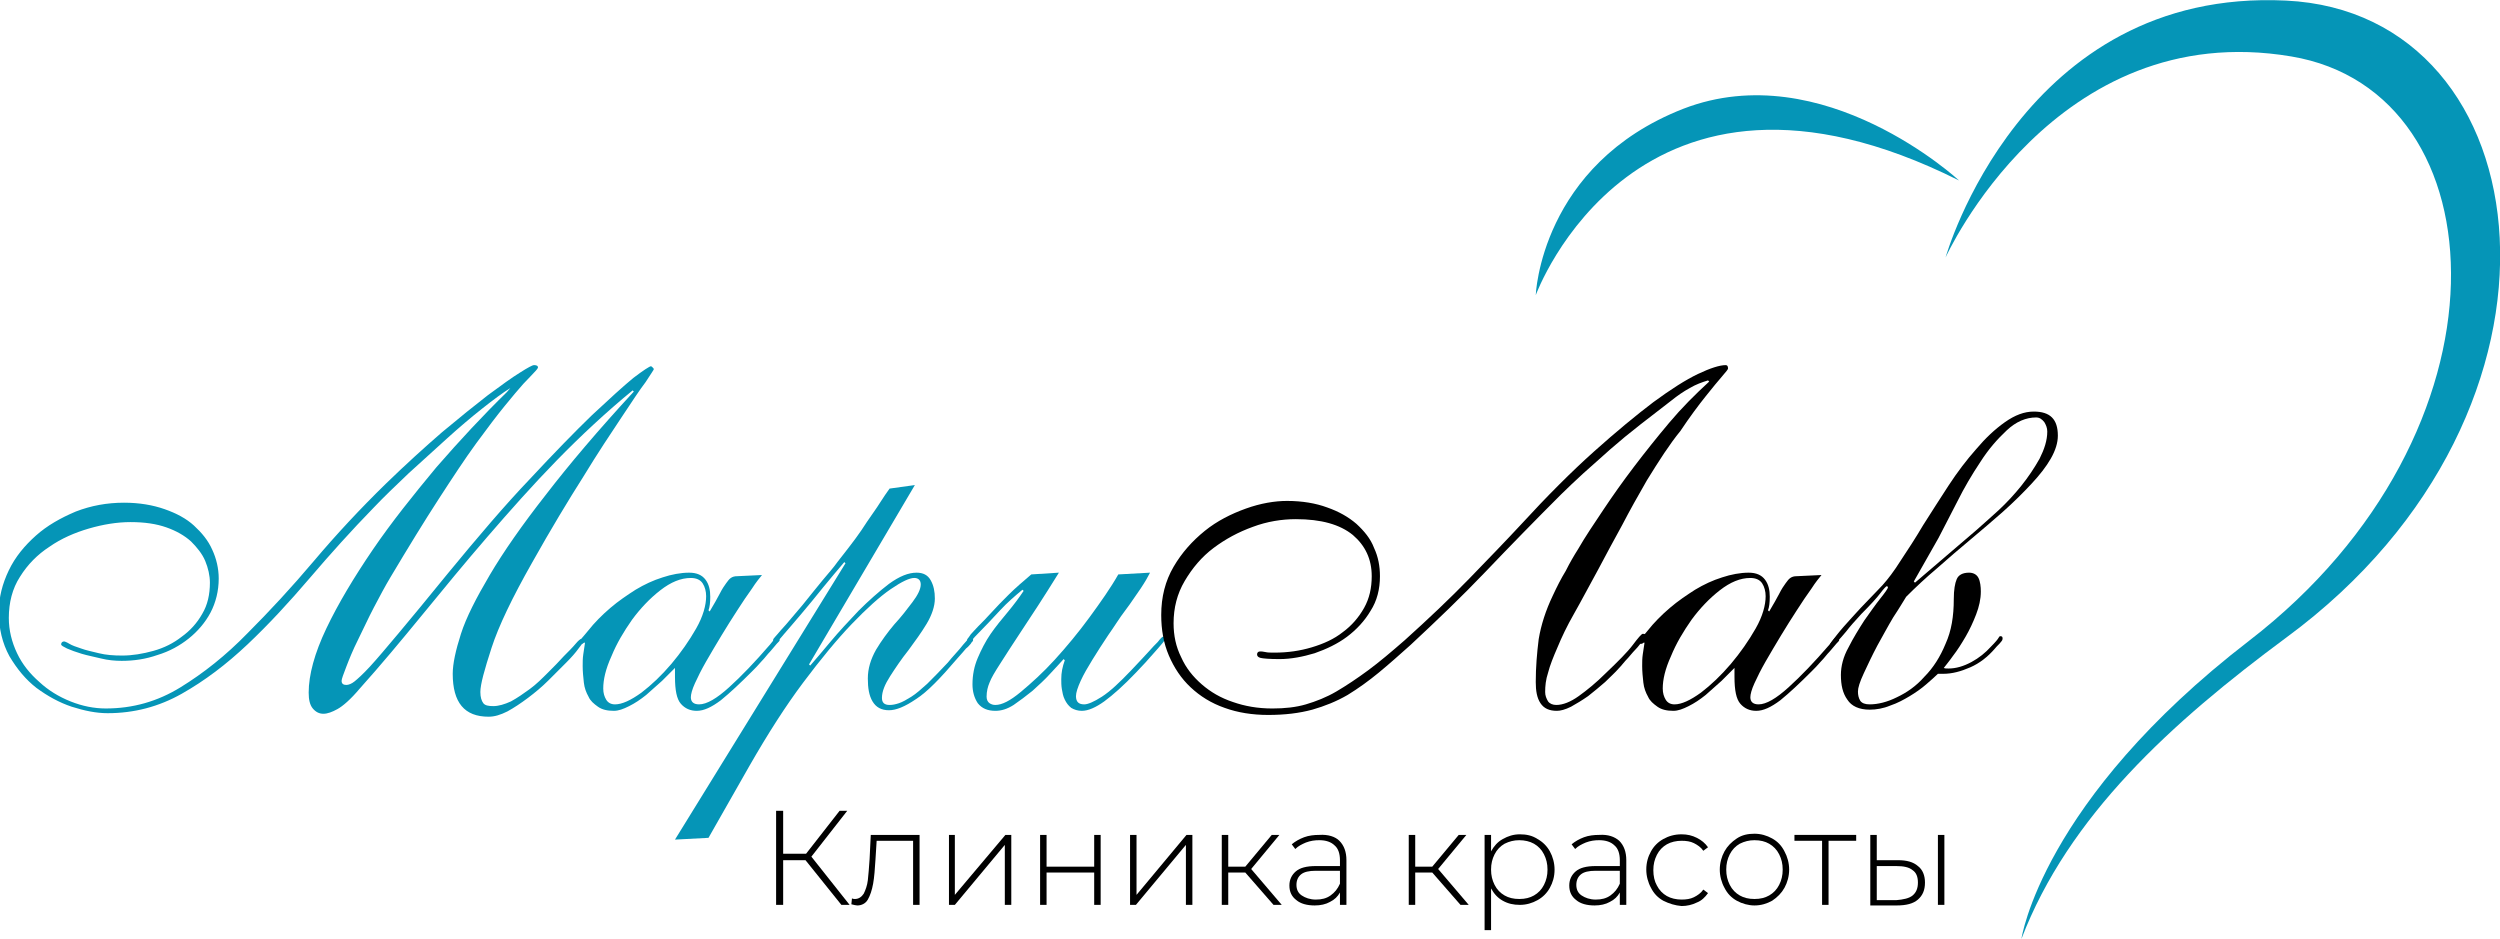 <?xml version="1.0" encoding="utf-8"?>
<!-- Generator: Adobe Illustrator 27.5.0, SVG Export Plug-In . SVG Version: 6.00 Build 0)  -->
<!DOCTYPE svg PUBLIC "-//W3C//DTD SVG 1.1//EN" "http://www.w3.org/Graphics/SVG/1.1/DTD/svg11.dtd">
<svg version="1.1" id="Слой_2" xmlns:x="http://ns.adobe.com/Extensibility/1.0/" xmlns:i="http://ns.adobe.com/AdobeIllustrator/10.0/" xmlns:graph="http://ns.adobe.com/Graphs/1.0/"
	 xmlns="http://www.w3.org/2000/svg" xmlns:xlink="http://www.w3.org/1999/xlink" x="0px" y="0px" viewBox="0 0 425.2 159.7"
	 style="enable-background:new 0 0 425.2 159.7;" xml:space="preserve">
<style type="text/css">
	.st0{fill:#0595B7;}
</style>
<g>
	<g>
		<path class="st0" d="M86.8,66c-1.3,0.8-2.9,2-4.8,3.5c-1.9,1.5-3.9,3.2-6,5.1c-2.1,1.9-4.3,3.9-6.5,5.9c-2.2,2.1-4.2,4-6,5.9
			c-3.7,3.8-7.3,7.8-10.8,11.9c-3.5,4.1-7,7.9-10.6,11.3c-3.6,3.4-7.3,6.2-11.2,8.4c-3.9,2.2-8.1,3.3-12.6,3.3
			c-1.9,0-3.9-0.4-6.1-1.1c-2.1-0.7-4.1-1.8-6-3.2c-1.8-1.4-3.3-3.2-4.6-5.4c-1.2-2.2-1.8-4.7-1.8-7.5c0-2.5,0.6-4.8,1.7-7.1
			c1.1-2.3,2.7-4.2,4.6-5.9s4.2-3,6.8-4.1c2.6-1,5.3-1.5,8.2-1.5c2.6,0,4.9,0.4,6.9,1.1c2,0.7,3.7,1.6,5,2.8
			c1.3,1.2,2.4,2.5,3.1,4.1c0.7,1.5,1.1,3.2,1.1,4.9c0,2.1-0.5,4.1-1.4,5.8c-0.9,1.7-2.2,3.2-3.7,4.4c-1.5,1.2-3.3,2.2-5.3,2.8
			c-2,0.7-4,1-6.1,1c-1.1,0-2.3-0.1-3.5-0.4s-2.3-0.5-3.3-0.8c-1-0.3-1.8-0.6-2.5-0.9c-0.6-0.3-1-0.5-1-0.7c0-0.3,0.2-0.5,0.5-0.5
			c0.1,0,0.4,0.1,0.9,0.4c0.5,0.3,1.1,0.5,2,0.8c0.8,0.3,1.8,0.5,3,0.8s2.5,0.4,4,0.4c1.7,0,3.5-0.3,5.3-0.8
			c1.8-0.5,3.4-1.3,4.8-2.4c1.4-1,2.6-2.3,3.5-3.9c0.9-1.5,1.3-3.3,1.3-5.3c0-1.2-0.3-2.5-0.8-3.7c-0.5-1.2-1.4-2.3-2.4-3.3
			c-1.1-1-2.5-1.8-4.2-2.4c-1.7-0.6-3.7-0.9-6.1-0.9c-2.3,0-4.7,0.4-7.1,1.1c-2.4,0.7-4.7,1.7-6.7,3.1c-2,1.3-3.7,3-5,5.1
			c-1.3,2-1.9,4.4-1.9,7c0,2.1,0.5,4.1,1.4,6s2.2,3.5,3.8,4.9c1.5,1.4,3.3,2.5,5.3,3.3c2,0.8,4,1.2,6,1.2c4.6,0,8.8-1.2,12.7-3.6
			c3.9-2.4,7.7-5.4,11.4-9.2c3.7-3.7,7.5-7.8,11.3-12.3c3.8-4.5,7.9-8.9,12.2-13.1c3.4-3.3,6.6-6.2,9.6-8.8c3-2.5,5.6-4.6,7.8-6.3
			c2.3-1.7,4.1-3,5.4-3.8c1.4-0.9,2.2-1.3,2.4-1.3c0.4,0,0.7,0.1,0.7,0.4c0,0.1-0.2,0.4-0.6,0.8c-0.4,0.4-1,1.1-1.9,2
			c-0.8,0.9-1.9,2.2-3.2,3.8c-1.3,1.6-2.9,3.7-4.8,6.3c-1.9,2.6-4,5.8-6.4,9.5s-5.1,8.1-8.2,13.3c-0.9,1.5-1.8,3.2-2.8,5.1
			c-1,1.9-1.8,3.7-2.7,5.5s-1.5,3.3-2,4.6c-0.5,1.3-0.8,2.1-0.8,2.4c0,0.5,0.3,0.7,0.8,0.7c0.4,0,0.9-0.2,1.4-0.6
			c0.5-0.4,1.4-1.2,2.6-2.5c1.2-1.3,2.8-3.2,4.9-5.7c2.1-2.5,4.9-5.9,8.4-10.2c5.1-6.2,9.7-11.6,13.9-16c4.1-4.4,7.7-8.1,10.6-10.9
			c3-2.8,5.3-4.9,7-6.3c1.7-1.3,2.8-2,3-2c0.1,0,0.2,0.1,0.3,0.2c0.1,0.1,0.2,0.2,0.2,0.3c0,0.1-0.5,0.8-1.4,2.2
			c-1,1.3-2.3,3.3-4.1,6c-1.8,2.7-4,6-6.5,10.1c-2.6,4.1-5.5,8.9-8.7,14.6c-3.4,6-5.7,10.8-6.9,14.5c-1.2,3.7-1.9,6.2-1.9,7.5
			c0,0.9,0.2,1.5,0.5,1.9c0.3,0.4,0.9,0.5,1.7,0.5c0.9,0,1.9-0.3,3-0.8c1.1-0.6,2.1-1.3,3.2-2.1c1.1-0.8,2.1-1.8,3.1-2.8
			s1.9-1.9,2.7-2.8c0.8-0.8,1.5-1.5,2-2.1c0.5-0.6,0.8-0.8,0.9-0.8c0.3,0,0.4,0.2,0.4,0.5c0,0.1-0.3,0.4-0.8,1.1
			c-0.5,0.7-1.2,1.5-2.1,2.4c-0.9,0.9-1.9,1.9-3,3c-1.1,1.1-2.3,2.1-3.5,3c-1.2,0.9-2.4,1.7-3.5,2.3c-1.2,0.6-2.2,0.9-3.2,0.9
			c-4.1,0-6.1-2.4-6.1-7.3c0-1.7,0.5-4,1.4-6.8c0.9-2.8,2.6-6.1,4.9-10c2.3-3.9,5.5-8.5,9.5-13.6c4-5.2,9-11.1,15-17.6l-0.2-0.2
			c-4.5,3.7-8.8,7.7-12.9,11.9c-4.1,4.2-8,8.6-11.8,13c-3.8,4.4-7.5,8.9-11.1,13.3s-7.1,8.6-10.6,12.5c-1.6,1.9-2.9,3-3.8,3.5
			c-0.9,0.5-1.7,0.8-2.4,0.8c-0.7,0-1.3-0.3-1.8-0.9c-0.5-0.6-0.7-1.5-0.7-2.7c0-3,1-6.7,3-10.9c2-4.2,4.7-8.7,7.9-13.4
			c3.2-4.7,6.9-9.3,10.8-14c4-4.6,8-8.9,12-12.8L86.8,66z"/>
		<path class="st0" d="M129.6,97.8c-0.4,0.5-1,1.2-1.7,2.3c-0.8,1.1-1.6,2.3-2.5,3.7c-0.9,1.4-1.8,2.8-2.7,4.3
			c-0.9,1.5-1.8,3-2.6,4.4c-0.8,1.4-1.4,2.6-1.9,3.7c-0.5,1.1-0.7,1.9-0.7,2.4c0,0.8,0.5,1.2,1.4,1.2c1.3,0,3-1,5.1-2.9
			c2.1-1.9,4.4-4.3,6.9-7.2c0.5-0.6,0.8-1,0.9-1.1c0.1-0.1,0.2-0.2,0.3-0.2c0.2,0,0.3,0.1,0.4,0.2c0.1,0.1,0.1,0.2,0.1,0.3
			c0,0.1-0.2,0.3-0.5,0.6c-0.3,0.4-0.7,0.8-1.1,1.3c-0.5,0.5-0.9,1.1-1.5,1.7c-0.5,0.6-1.1,1.2-1.6,1.7c-2,2-3.7,3.6-5.3,4.9
			c-1.6,1.2-2.9,1.8-4.1,1.8c-1.1,0-2-0.4-2.7-1.2c-0.7-0.8-1-2.3-1-4.6c0-0.3,0-0.5,0-0.8c0-0.3,0-0.5,0-0.7
			c-0.6,0.6-1.4,1.4-2.2,2.2c-0.9,0.8-1.8,1.6-2.7,2.4c-1,0.8-1.9,1.4-2.9,1.9c-1,0.5-1.8,0.8-2.6,0.8c-1.1,0-2-0.2-2.7-0.7
			c-0.7-0.5-1.3-1-1.6-1.7c-0.4-0.7-0.7-1.5-0.8-2.4c-0.1-0.9-0.2-1.9-0.2-2.8c0-0.7,0-1.3,0.1-2c0.1-0.6,0.2-1.3,0.3-2
			c-0.1,0-0.2,0-0.3,0.1c-0.1,0.1-0.1,0.1-0.3,0.1c-0.2,0-0.3-0.1-0.3-0.4c0-0.2,0.1-0.3,0.3-0.5c0.2-0.2,0.5-0.6,1.1-1.3
			c1.1-1.4,2.4-2.7,3.8-3.9s2.9-2.2,4.3-3.1c1.5-0.9,3-1.6,4.6-2.1c1.5-0.5,3.1-0.8,4.5-0.8c1.3,0,2.2,0.4,2.8,1.2
			c0.6,0.8,0.8,1.8,0.8,2.9c0,1-0.1,1.8-0.3,2.3l0.2,0.2c0.7-1.2,1.3-2.2,1.7-3c0.4-0.8,0.8-1.4,1.1-1.8c0.3-0.4,0.5-0.7,0.8-0.9
			c0.3-0.2,0.6-0.3,1.1-0.3L129.6,97.8z M102.6,117.1c0,0.8,0.2,1.4,0.5,1.9c0.3,0.5,0.8,0.8,1.5,0.8c1.2,0,2.7-0.7,4.5-2
			c1.7-1.3,3.4-2.9,5.1-4.9c1.6-1.9,3-3.9,4.2-6c1.2-2.1,1.7-4,1.7-5.5c0-0.8-0.2-1.6-0.6-2.2c-0.4-0.6-1.1-0.9-2-0.9
			c-1.7,0-3.4,0.7-5.2,2.1c-1.8,1.4-3.4,3.1-4.8,5c-1.4,2-2.6,4-3.5,6.2C103,113.8,102.6,115.6,102.6,117.1z"/>
		<path class="st0" d="M155.6,82.5l-18,30.5l0.2,0.2c0.8-0.9,1.9-2.2,3.4-4c1.5-1.8,3.1-3.5,4.8-5.3c1.7-1.7,3.5-3.3,5.2-4.6
			c1.8-1.3,3.3-1.9,4.7-1.9c1.1,0,1.9,0.4,2.4,1.3c0.5,0.9,0.7,1.9,0.7,3.1c0,1.3-0.5,2.8-1.4,4.3c-0.9,1.5-2,3-3.1,4.5
			c-1.2,1.5-2.2,3-3.1,4.4c-0.9,1.4-1.4,2.6-1.4,3.7c0,0.8,0.4,1.2,1.3,1.2c0.5,0,1-0.1,1.6-0.3c0.6-0.2,1.3-0.6,2.1-1.1
			c0.8-0.5,1.7-1.3,2.7-2.2c1-1,2.2-2.2,3.5-3.6c0.8-1,1.5-1.7,2-2.3c0.5-0.6,0.8-1,1.1-1.3c0.3-0.3,0.4-0.5,0.5-0.6
			c0.1-0.1,0.2-0.1,0.3-0.1c0.3,0,0.4,0.1,0.4,0.4c0,0.1,0,0.2-0.1,0.3c-0.1,0.1-0.2,0.2-0.3,0.4c-0.2,0.2-0.4,0.5-0.8,0.8
			c-0.3,0.4-0.8,0.9-1.4,1.6c-2.9,3.4-5.2,5.8-7.1,7c-1.9,1.3-3.4,1.9-4.6,1.9c-1.3,0-2.2-0.5-2.8-1.5c-0.6-1-0.8-2.3-0.8-3.9
			c0-1.7,0.5-3.3,1.4-4.9c0.9-1.5,2-3,3.1-4.3c1.2-1.3,2.2-2.6,3.1-3.8c0.9-1.2,1.4-2.2,1.4-3c0-0.7-0.4-1.1-1.1-1.1
			c-0.8,0-2.1,0.6-4,1.9c-1.9,1.3-4.1,3.3-6.6,5.9c-2.5,2.6-5.3,6-8.3,10c-3,4-6,8.7-9.1,14.1l-7,12.3l-5.7,0.3l29-47l-0.2-0.2
			c-1.1,1.3-2.3,2.7-3.6,4.3c-1.3,1.6-2.5,3.1-3.7,4.5c-1.2,1.4-2.2,2.6-3,3.5c-0.8,1-1.3,1.4-1.3,1.4c-0.3,0-0.5-0.1-0.5-0.4
			c0-0.1,0-0.2,0.1-0.3c0.1-0.1,0.3-0.4,0.6-0.7c0.3-0.4,0.8-0.9,1.5-1.7c0.7-0.8,1.6-1.9,2.8-3.3c1.3-1.6,2.4-3,3.4-4.2
			c1-1.2,1.9-2.2,2.6-3.2c0.8-1,1.4-1.8,2.1-2.7c0.6-0.8,1.3-1.7,1.9-2.6c0.6-0.9,1.3-2,2.1-3.1c0.8-1.1,1.6-2.5,2.7-4L155.6,82.5z"
			/>
		<path class="st0" d="M194,100.1c-0.8,1.1-1.6,2.4-2.6,3.7c-1,1.3-1.9,2.8-2.9,4.2c-1,1.5-1.9,2.9-2.7,4.2c-0.8,1.3-1.5,2.5-2,3.6
			c-0.5,1.1-0.8,2-0.8,2.6c0,1,0.5,1.4,1.4,1.4c0.6,0,1.6-0.4,3-1.3c1.4-0.9,3-2.4,5-4.5c1.2-1.3,2.2-2.3,2.9-3.1
			c0.7-0.8,1.2-1.3,1.6-1.7c0.3-0.4,0.5-0.6,0.6-0.7c0.1-0.1,0.2-0.2,0.3-0.2c0.3,0,0.4,0.1,0.4,0.4c0,0.1-0.2,0.3-0.5,0.7
			c-0.3,0.4-0.8,0.9-1.3,1.5c-0.5,0.6-1.1,1.2-1.6,1.8c-0.6,0.6-1.1,1.2-1.6,1.7c-2.1,2.2-3.9,3.8-5.4,4.9c-1.4,1-2.7,1.6-3.8,1.6
			c-0.7,0-1.3-0.2-1.8-0.5c-0.5-0.4-0.8-0.8-1.1-1.4c-0.3-0.6-0.4-1.2-0.5-1.8s-0.1-1.2-0.1-1.7c0-1.1,0.2-2.1,0.6-3.2l-0.2-0.2
			c-0.6,0.7-1.4,1.5-2.3,2.5c-0.9,1-1.9,1.9-3,2.9c-1.1,0.9-2.2,1.7-3.2,2.4c-1.1,0.7-2.1,1-3.1,1c-1.3,0-2.3-0.4-3-1.3
			c-0.6-0.9-0.9-2-0.9-3.2c0-1.6,0.3-3.1,0.9-4.5c0.6-1.4,1.3-2.8,2.2-4.1c0.9-1.3,1.9-2.5,2.9-3.7c1-1.2,1.9-2.4,2.7-3.6l-0.2-0.2
			c-1.2,1-2.5,2.1-3.8,3.5c-1.3,1.4-2.6,2.8-3.9,4.1c-0.6,0.6-0.9,1-1,1.2c-0.1,0.2-0.3,0.3-0.4,0.3c-0.2,0-0.3-0.2-0.3-0.5
			c0-0.1,0-0.2,0.1-0.3s0.3-0.4,0.5-0.7c0.3-0.3,0.7-0.8,1.3-1.4c0.6-0.6,1.4-1.4,2.3-2.4c0.8-0.9,1.8-1.9,2.9-3
			c1.1-1.1,2.4-2.2,3.8-3.4l4.7-0.3c-2.6,4.2-4.7,7.4-6.3,9.8c-1.6,2.4-2.8,4.3-3.7,5.7c-0.9,1.4-1.5,2.4-1.8,3.2
			c-0.3,0.7-0.5,1.5-0.5,2.4c0,0.5,0.2,0.9,0.5,1.1c0.3,0.2,0.6,0.3,1,0.3c1.1,0,2.5-0.7,4.3-2.2c1.8-1.5,3.8-3.3,5.8-5.5
			c2-2.2,4-4.6,5.9-7.2c1.9-2.6,3.6-5,4.9-7.3l5.4-0.3C195.3,98,194.8,98.9,194,100.1z"/>
		<path d="M280.1,81.7c-1.5,2.6-2.9,5.1-4.2,7.6c-1.4,2.5-2.7,5-4.1,7.6c-1.6,2.9-2.9,5.4-4.1,7.5c-1.2,2.1-2.1,4-2.8,5.7
			c-0.7,1.6-1.3,3.1-1.6,4.3c-0.4,1.2-0.5,2.3-0.5,3.3c0,0.6,0.2,1.1,0.5,1.6c0.3,0.4,0.8,0.6,1.4,0.6c1.1,0,2.4-0.5,3.8-1.5
			c1.4-1,3-2.3,4.6-3.9c2.1-2,3.7-3.6,4.6-4.8s1.5-1.9,1.7-1.9c0.4,0,0.6,0.1,0.6,0.4c0,0.1-0.1,0.3-0.4,0.6
			c-0.3,0.3-0.7,0.8-1.1,1.3c-0.5,0.5-1,1.1-1.6,1.8c-0.6,0.6-1.1,1.3-1.6,1.8c-0.6,0.7-1.4,1.4-2.3,2.3c-0.9,0.8-1.9,1.6-2.9,2.4
			c-1,0.7-2,1.3-2.9,1.8c-1,0.5-1.8,0.7-2.4,0.7c-1.3,0-2.2-0.4-2.8-1.3c-0.6-0.9-0.8-2.1-0.8-3.6c0-2.5,0.2-4.9,0.5-7.3
			c0.4-2.4,1.2-4.9,2.4-7.4c0.7-1.5,1.4-2.9,2.2-4.2c0.7-1.4,1.4-2.6,2.1-3.7c1.2-2.1,2.7-4.3,4.3-6.7c1.6-2.4,3.3-4.8,5.2-7.3
			c1.9-2.5,3.9-5,6-7.5c2.1-2.5,4.4-4.8,6.8-7l-0.2-0.2c-1,0.3-2.1,0.7-3.1,1.3c-1.1,0.6-2.1,1.3-3.1,2.1c-1.7,1.3-3.5,2.7-5.3,4.1
			c-1.8,1.4-3.5,2.8-5.1,4.2c-1.6,1.4-3.1,2.8-4.6,4.1c-1.4,1.3-2.7,2.5-3.8,3.6c-4.4,4.4-8.7,8.8-12.8,13.1
			c-4.1,4.3-8.4,8.4-12.8,12.5c-1.9,1.7-3.7,3.3-5.4,4.7c-1.7,1.4-3.5,2.7-5.3,3.8c-1.9,1.1-3.9,1.9-6,2.5c-2.2,0.6-4.7,0.9-7.5,0.9
			c-2.7,0-5.2-0.4-7.4-1.2c-2.3-0.8-4.2-2-5.8-3.5c-1.6-1.5-2.8-3.3-3.7-5.4c-0.9-2.1-1.3-4.4-1.3-6.9c0-3.1,0.7-5.8,2.1-8.2
			s3.2-4.4,5.3-6.1c2.1-1.7,4.5-2.9,7-3.8c2.5-0.9,4.9-1.3,7-1.3c2.6,0,4.9,0.4,6.8,1.1c2,0.7,3.6,1.6,5,2.8c1.3,1.2,2.4,2.5,3,4.1
			c0.7,1.5,1,3.1,1,4.8c0,2.2-0.5,4.2-1.6,5.9c-1,1.7-2.4,3.2-4,4.4c-1.6,1.2-3.5,2.1-5.5,2.8c-2,0.6-4,1-6,1
			c-1.7,0-2.8-0.1-3.2-0.2c-0.4-0.1-0.6-0.3-0.6-0.6c0-0.3,0.2-0.5,0.5-0.5c0.2,0,0.5,0,0.9,0.1c0.4,0.1,0.9,0.1,1.6,0.1
			c2.2,0,4.3-0.3,6.3-0.9c2-0.6,3.8-1.4,5.3-2.6c1.5-1.1,2.7-2.5,3.6-4.1c0.9-1.6,1.3-3.4,1.3-5.4c0-2.9-1.1-5.2-3.2-7
			c-2.2-1.8-5.4-2.7-9.7-2.7c-2.4,0-4.9,0.4-7.3,1.3c-2.5,0.9-4.7,2.1-6.7,3.6c-2,1.5-3.6,3.4-4.9,5.6c-1.3,2.2-1.9,4.6-1.9,7.2
			c0,2.1,0.4,4,1.3,5.8c0.8,1.8,2,3.3,3.5,4.6c1.5,1.3,3.2,2.3,5.3,3c2,0.7,4.2,1.1,6.7,1.1c2.1,0,4-0.2,5.7-0.7
			c1.7-0.5,3.5-1.2,5.2-2.2c1.7-1,3.5-2.2,5.4-3.6c1.9-1.4,3.9-3.1,6.2-5.1c4-3.6,7.7-7.1,11-10.5c3.3-3.4,6.2-6.4,8.8-9.2
			c4.4-4.8,8.6-9,12.4-12.4c3.8-3.4,7.2-6.2,10.1-8.4c3-2.2,5.5-3.8,7.6-4.8c2.1-1,3.7-1.5,4.7-1.5c0.3,0,0.4,0.2,0.4,0.6
			c0,0.1-0.3,0.5-1,1.3c-0.7,0.8-1.6,1.9-2.8,3.4c-1.2,1.5-2.7,3.5-4.3,5.9C284,75.5,282.2,78.3,280.1,81.7z"/>
		<path d="M309.8,97.8c-0.4,0.5-1,1.2-1.7,2.3c-0.8,1.1-1.6,2.3-2.5,3.7c-0.9,1.4-1.8,2.8-2.7,4.3c-0.9,1.5-1.8,3-2.6,4.4
			c-0.8,1.4-1.4,2.6-1.9,3.7c-0.5,1.1-0.7,1.9-0.7,2.4c0,0.8,0.5,1.2,1.4,1.2c1.3,0,3-1,5.1-2.9c2.1-1.9,4.4-4.3,6.9-7.2
			c0.5-0.6,0.8-1,0.9-1.1c0.1-0.1,0.2-0.2,0.3-0.2c0.2,0,0.3,0.1,0.4,0.2c0.1,0.1,0.1,0.2,0.1,0.3c0,0.1-0.2,0.3-0.5,0.6
			c-0.3,0.4-0.7,0.8-1.1,1.3c-0.5,0.5-0.9,1.1-1.5,1.7c-0.5,0.6-1.1,1.2-1.6,1.7c-2,2-3.7,3.6-5.3,4.9c-1.6,1.2-2.9,1.8-4.1,1.8
			c-1.1,0-2-0.4-2.7-1.2c-0.7-0.8-1-2.3-1-4.6c0-0.3,0-0.5,0-0.8c0-0.3,0-0.5,0-0.7c-0.6,0.6-1.4,1.4-2.2,2.2
			c-0.9,0.8-1.8,1.6-2.7,2.4c-1,0.8-1.9,1.4-2.9,1.9c-1,0.5-1.8,0.8-2.6,0.8c-1.1,0-2-0.2-2.7-0.7c-0.7-0.5-1.3-1-1.6-1.7
			c-0.4-0.7-0.7-1.5-0.8-2.4c-0.1-0.9-0.2-1.9-0.2-2.8c0-0.7,0-1.3,0.1-2c0.1-0.6,0.2-1.3,0.3-2c-0.1,0-0.2,0-0.3,0.1
			c-0.1,0.1-0.1,0.1-0.3,0.1c-0.2,0-0.3-0.1-0.3-0.4c0-0.2,0.1-0.3,0.3-0.5c0.2-0.2,0.5-0.6,1.1-1.3c1.1-1.4,2.4-2.7,3.8-3.9
			c1.4-1.2,2.9-2.2,4.3-3.1c1.5-0.9,3-1.6,4.6-2.1c1.5-0.5,3.1-0.8,4.5-0.8c1.3,0,2.2,0.4,2.8,1.2c0.6,0.8,0.8,1.8,0.8,2.9
			c0,1-0.1,1.8-0.3,2.3l0.2,0.2c0.7-1.2,1.3-2.2,1.7-3c0.4-0.8,0.8-1.4,1.1-1.8c0.3-0.4,0.5-0.7,0.8-0.9c0.3-0.2,0.6-0.3,1.1-0.3
			L309.8,97.8z M282.8,117.1c0,0.8,0.2,1.4,0.5,1.9c0.3,0.5,0.8,0.8,1.5,0.8c1.2,0,2.7-0.7,4.5-2c1.7-1.3,3.4-2.9,5.1-4.9
			c1.6-1.9,3-3.9,4.2-6c1.2-2.1,1.7-4,1.7-5.5c0-0.8-0.2-1.6-0.6-2.2c-0.4-0.6-1.1-0.9-2-0.9c-1.7,0-3.4,0.7-5.2,2.1
			c-1.8,1.4-3.4,3.1-4.8,5c-1.4,2-2.6,4-3.5,6.2C283.2,113.8,282.8,115.6,282.8,117.1z"/>
		<path d="M336.9,100.6c0,1.3-0.3,2.6-0.8,3.9c-0.5,1.3-1.1,2.6-1.8,3.8c-0.7,1.2-1.4,2.3-2.1,3.2c-0.7,1-1.3,1.7-1.6,2.1
			c0.2,0.1,0.4,0.1,0.8,0.1c1.3,0,2.6-0.4,3.9-1.1c1.3-0.7,2.4-1.6,3.3-2.6c0.8-0.8,1.2-1.3,1.3-1.5c0.1-0.2,0.2-0.3,0.3-0.3
			c0.3,0,0.4,0.1,0.4,0.4c0,0.2-0.1,0.4-0.3,0.6c-0.2,0.3-0.6,0.6-1,1.1c-1.2,1.4-2.6,2.5-4.2,3.2c-1.6,0.7-3.1,1.1-4.6,1.1
			c-0.3,0-0.5,0-0.6,0c-0.1,0-0.2,0-0.3,0c-0.5,0.5-1.2,1.1-2,1.8c-0.8,0.7-1.8,1.4-2.8,2c-1,0.6-2.1,1.2-3.3,1.6
			c-1.2,0.5-2.4,0.7-3.5,0.7c-1.8,0-3.1-0.6-3.8-1.7c-0.8-1.1-1.1-2.5-1.1-4.2c0-1.5,0.4-3.1,1.3-4.7c0.8-1.6,1.8-3.2,2.7-4.6
			c1-1.4,1.9-2.7,2.7-3.7c0.8-1,1.3-1.7,1.3-1.9c0-0.1-0.1-0.2-0.2-0.2c-0.1,0-0.5,0.4-1.1,1.2c-0.6,0.8-1.7,2-3.2,3.5
			c-1.1,1.2-2,2.2-2.6,3c-0.6,0.7-1.1,1.3-1.4,1.6c-0.3,0.4-0.5,0.6-0.6,0.7c-0.1,0.1-0.2,0.1-0.3,0.1c-0.3,0-0.4-0.1-0.4-0.3
			c0-0.1,0.4-0.6,1.1-1.5c0.7-0.9,1.6-1.9,2.6-3c1-1.1,2-2.2,3-3.2c1-1,1.7-1.8,2.2-2.3c0.9-1,1.9-2.3,3.1-4.2
			c1.2-1.8,2.5-3.8,3.8-6c1.4-2.2,2.8-4.4,4.3-6.7c1.5-2.3,3.1-4.4,4.7-6.2c1.6-1.9,3.2-3.4,4.9-4.6c1.7-1.2,3.3-1.8,4.9-1.8
			c2.8,0,4.1,1.3,4.1,4.1c0,1.2-0.4,2.5-1.2,3.9c-0.8,1.4-1.9,2.8-3.3,4.3c-1.4,1.5-3,3.1-4.8,4.7c-1.8,1.6-3.7,3.2-5.6,4.8
			c-1.9,1.6-3.8,3.2-5.7,4.9c-1.9,1.6-3.6,3.2-5.2,4.8c-0.5,0.8-1.2,2-2.2,3.5c-0.9,1.5-1.8,3.2-2.7,4.8c-0.9,1.7-1.6,3.2-2.3,4.7
			c-0.7,1.5-1,2.5-1,3.1c0,0.6,0.1,1.1,0.4,1.6c0.3,0.4,0.8,0.6,1.6,0.6c1.4,0,3-0.4,4.6-1.2c1.7-0.8,3.3-1.9,4.7-3.5
			c1.5-1.5,2.7-3.4,3.6-5.6c1-2.2,1.4-4.7,1.4-7.6c0-1.6,0.2-2.7,0.5-3.4c0.3-0.7,1-1.1,2.1-1.1c0.7,0,1.3,0.3,1.6,0.9
			S336.9,99.8,336.9,100.6z M325.5,98.9l0.2,0.2l10.4-8.9c1.1-1,2.4-2.1,3.8-3.4c1.4-1.3,2.7-2.7,3.9-4.2c1.2-1.5,2.2-3,3.1-4.6
			c0.8-1.6,1.3-3.1,1.3-4.6c0-0.6-0.2-1.1-0.5-1.6c-0.4-0.5-0.8-0.8-1.4-0.8c-1.7,0-3.4,0.7-5,2.2c-1.6,1.5-3.1,3.2-4.5,5.4
			c-1.4,2.1-2.7,4.3-3.9,6.7c-1.2,2.4-2.3,4.4-3.2,6.2L325.5,98.9z"/>
	</g>
	<g>
		<path d="M137,146.3h-3.8v7.6H132v-16h1.2v7.3h3.9l5.7-7.3h1.3l-6.1,7.8l6.5,8.2h-1.4L137,146.3z"/>
		<path d="M156.4,142v11.9h-1.1V143h-6.2l-0.2,3.2c-0.1,1.6-0.2,3-0.4,4.1c-0.2,1.1-0.5,2-0.9,2.7c-0.4,0.7-1.1,1-1.8,1
			c-0.2,0-0.6-0.1-1-0.2l0.1-1c0.2,0.1,0.4,0.1,0.5,0.1c0.6,0,1.1-0.3,1.5-0.9c0.3-0.6,0.6-1.4,0.7-2.3c0.1-0.9,0.2-2.1,0.3-3.6
			l0.2-4.1H156.4z"/>
		<path d="M161.3,142h1.1v10.2L171,142h1v11.9h-1.1v-10.2l-8.5,10.2h-1V142z"/>
		<path d="M176.9,142h1.1v5.4h8.1V142h1.1v11.9h-1.1v-5.5H178v5.5h-1.1V142z"/>
		<path d="M192.2,142h1.1v10.2l8.5-10.2h1v11.9h-1.1v-10.2l-8.5,10.2h-1V142z"/>
		<path d="M211.8,148.4h-2.9v5.5h-1.1V142h1.1v5.4h2.9l4.5-5.4h1.3l-4.8,5.8l5.2,6.1h-1.4L211.8,148.4z"/>
		<path d="M227.8,143c0.8,0.8,1.2,1.9,1.2,3.3v7.6h-1.1v-2.1c-0.4,0.7-0.9,1.2-1.7,1.6c-0.7,0.4-1.6,0.6-2.6,0.6
			c-1.3,0-2.4-0.3-3.1-0.9c-0.8-0.6-1.2-1.4-1.2-2.5c0-1,0.4-1.8,1.1-2.4c0.7-0.6,1.8-0.9,3.4-0.9h4.1v-1c0-1.1-0.3-2-0.9-2.5
			c-0.6-0.6-1.5-0.9-2.6-0.9c-0.8,0-1.5,0.1-2.3,0.4c-0.7,0.3-1.3,0.6-1.8,1.1l-0.6-0.8c0.6-0.5,1.3-0.9,2.1-1.2
			c0.8-0.3,1.7-0.4,2.6-0.4C225.9,141.9,227.1,142.3,227.8,143z M226.3,152.3c0.7-0.5,1.2-1.1,1.6-2v-2.2h-4.1c-1.2,0-2,0.2-2.5,0.6
			c-0.5,0.4-0.8,1-0.8,1.8c0,0.8,0.3,1.4,0.9,1.8c0.6,0.4,1.4,0.7,2.4,0.7C224.8,153,225.6,152.8,226.3,152.3z"/>
		<path d="M243.6,148.4h-2.9v5.5h-1.1V142h1.1v5.4h2.9l4.5-5.4h1.3l-4.8,5.8l5.2,6.1h-1.4L243.6,148.4z"/>
		<path d="M261.5,142.7c0.9,0.5,1.6,1.2,2.1,2.1c0.5,0.9,0.8,2,0.8,3.1c0,1.2-0.3,2.2-0.8,3.1s-1.2,1.6-2.1,2.1
			c-0.9,0.5-1.9,0.8-3,0.8c-1.1,0-2-0.2-2.9-0.7c-0.9-0.5-1.5-1.2-2-2.1v7.1h-1.1V142h1.1v2.8c0.5-0.9,1.1-1.6,2-2.1
			c0.9-0.5,1.8-0.8,2.9-0.8C259.6,141.9,260.6,142.1,261.5,142.7z M260.9,152.3c0.7-0.4,1.3-1,1.7-1.8c0.4-0.8,0.6-1.6,0.6-2.6
			c0-1-0.2-1.8-0.6-2.6c-0.4-0.8-1-1.4-1.7-1.8c-0.7-0.4-1.6-0.6-2.5-0.6s-1.7,0.2-2.5,0.6c-0.7,0.4-1.3,1-1.7,1.8
			c-0.4,0.8-0.6,1.6-0.6,2.6c0,1,0.2,1.8,0.6,2.6c0.4,0.8,1,1.4,1.7,1.8c0.7,0.4,1.5,0.6,2.5,0.6S260.2,152.7,260.9,152.3z"/>
		<path d="M275.4,143c0.8,0.8,1.2,1.9,1.2,3.3v7.6h-1.1v-2.1c-0.4,0.7-0.9,1.2-1.7,1.6c-0.7,0.4-1.6,0.6-2.6,0.6
			c-1.3,0-2.4-0.3-3.1-0.9c-0.8-0.6-1.2-1.4-1.2-2.5c0-1,0.4-1.8,1.1-2.4c0.7-0.6,1.8-0.9,3.4-0.9h4.1v-1c0-1.1-0.3-2-0.9-2.5
			c-0.6-0.6-1.5-0.9-2.6-0.9c-0.8,0-1.5,0.1-2.3,0.4c-0.7,0.3-1.3,0.6-1.8,1.1l-0.6-0.8c0.6-0.5,1.3-0.9,2.1-1.2
			c0.8-0.3,1.7-0.4,2.6-0.4C273.5,141.9,274.6,142.3,275.4,143z M273.9,152.3c0.7-0.5,1.2-1.1,1.6-2v-2.2h-4.1c-1.2,0-2,0.2-2.5,0.6
			c-0.5,0.4-0.8,1-0.8,1.8c0,0.8,0.3,1.4,0.9,1.8c0.6,0.4,1.4,0.7,2.4,0.7C272.4,153,273.2,152.8,273.9,152.3z"/>
		<path d="M282.9,153.2c-0.9-0.5-1.6-1.2-2.1-2.2c-0.5-0.9-0.8-2-0.8-3.1c0-1.2,0.3-2.2,0.8-3.1c0.5-0.9,1.2-1.6,2.1-2.1
			c0.9-0.5,1.9-0.8,3.1-0.8c1,0,1.8,0.2,2.6,0.6c0.8,0.4,1.4,0.9,1.9,1.6l-0.8,0.6c-0.4-0.6-1-1-1.6-1.3c-0.6-0.3-1.3-0.4-2.1-0.4
			c-0.9,0-1.8,0.2-2.5,0.6c-0.7,0.4-1.3,1-1.7,1.8c-0.4,0.8-0.6,1.6-0.6,2.6s0.2,1.9,0.6,2.6c0.4,0.8,1,1.4,1.7,1.8
			c0.7,0.4,1.6,0.6,2.5,0.6c0.8,0,1.5-0.1,2.1-0.4c0.6-0.3,1.2-0.7,1.6-1.3l0.8,0.6c-0.5,0.7-1.1,1.3-1.9,1.6
			c-0.8,0.4-1.7,0.6-2.6,0.6C284.9,154,283.9,153.7,282.9,153.2z"/>
		<path d="M295.4,153.2c-0.9-0.5-1.6-1.2-2.1-2.2c-0.5-0.9-0.8-2-0.8-3.1s0.3-2.2,0.8-3.1c0.5-0.9,1.2-1.6,2.1-2.2s1.9-0.8,3-0.8
			c1.1,0,2.1,0.3,3,0.8c0.9,0.5,1.6,1.2,2.1,2.2c0.5,0.9,0.8,2,0.8,3.1s-0.3,2.2-0.8,3.1c-0.5,0.9-1.2,1.6-2.1,2.2
			c-0.9,0.5-1.9,0.8-3,0.8C297.4,154,296.3,153.7,295.4,153.2z M300.9,152.3c0.7-0.4,1.3-1,1.7-1.8c0.4-0.8,0.6-1.6,0.6-2.6
			c0-1-0.2-1.8-0.6-2.6c-0.4-0.8-1-1.4-1.7-1.8c-0.7-0.4-1.5-0.6-2.5-0.6c-0.9,0-1.7,0.2-2.5,0.6c-0.7,0.4-1.3,1-1.7,1.8
			c-0.4,0.8-0.6,1.6-0.6,2.6c0,1,0.2,1.8,0.6,2.6c0.4,0.8,1,1.4,1.7,1.8c0.7,0.4,1.5,0.6,2.5,0.6
			C299.4,152.9,300.2,152.7,300.9,152.3z"/>
		<path d="M315.7,143H311v10.9h-1.1V143h-4.7v-1h10.5V143z"/>
		<path d="M326.2,147.3c0.8,0.6,1.2,1.6,1.2,2.8c0,1.3-0.4,2.2-1.2,2.9c-0.8,0.7-2,1-3.6,1l-4.5,0V142h1.1v4.3l3.6,0
			C324.3,146.3,325.4,146.6,326.2,147.3z M325.3,152.3c0.6-0.5,0.9-1.2,0.9-2.2c0-1-0.3-1.7-0.9-2.1c-0.6-0.5-1.5-0.7-2.8-0.7
			l-3.3,0v5.8l3.3,0C323.7,153,324.7,152.8,325.3,152.3z M329.6,142h1.1v11.9h-1.1V142z"/>
	</g>
	<g>
		<path class="st0" d="M261.2,50.2c0,0,17.1-47,72-19.5c0,0-23.1-21.4-46.9-12.2C262,28,261.2,50.2,261.2,50.2z"/>
		<path class="st0" d="M343.8,159.7c0,0,3.4-23.5,38.7-50.7c46.1-35.5,43.1-93.4,7.2-99.4c-40.3-6.8-58.8,34.2-58.8,34.2
			s12.9-45.9,57.9-43.7c44.1,2.1,52.8,69.5,0.1,108.3C369.3,122.9,351.8,138.8,343.8,159.7z"/>
	</g>
</g>
</svg>
